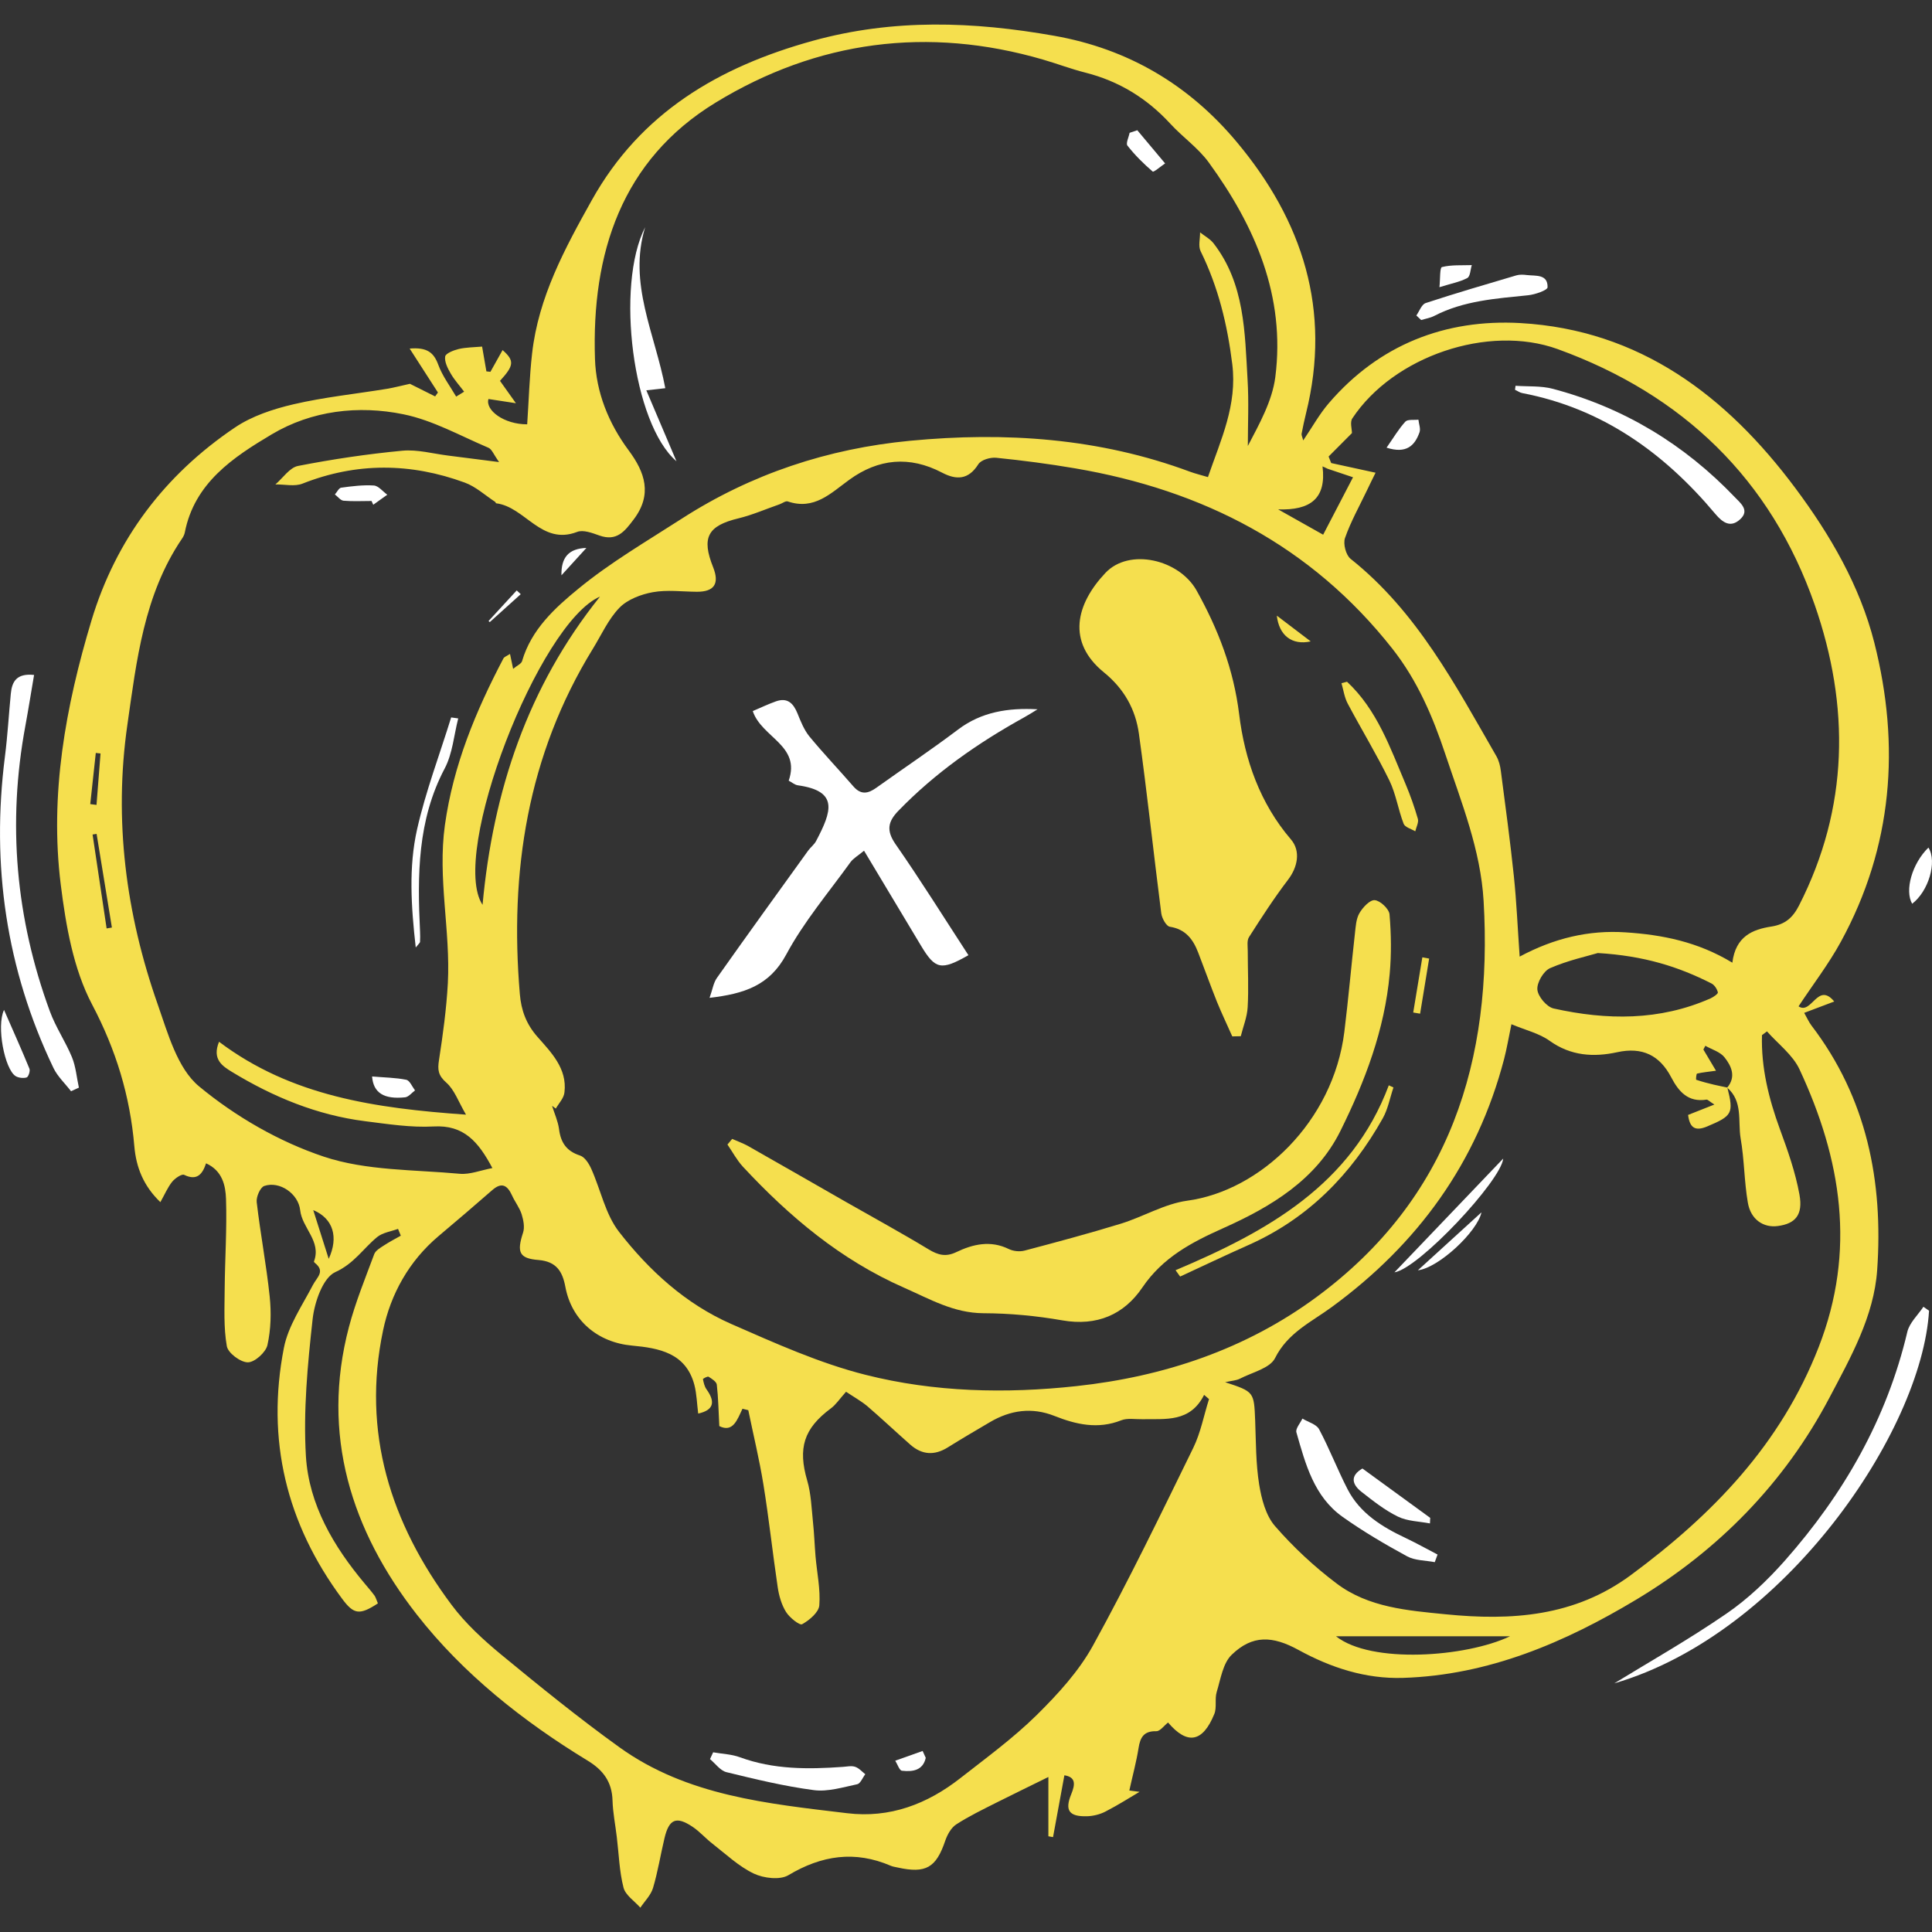 <?xml version="1.0" encoding="utf-8"?>
<!-- Generator: Adobe Illustrator 28.1.0, SVG Export Plug-In . SVG Version: 6.00 Build 0)  -->
<svg version="1.1" id="Layer_1" xmlns="http://www.w3.org/2000/svg" xmlns:xlink="http://www.w3.org/1999/xlink" x="0px" y="0px"
	 viewBox="0 0 216 216" style="enable-background:new 0 0 216 216;" xml:space="preserve">
<rect x="0" y="0" width="216" height="216" fill="#333333" stroke="none"/>
<style type="text/css">
	.st0{fill:#F5DF4E;}
	.st1{fill:#FFFFFF;}
</style>
<g>
	<path class="st0" d="M42.25,179.26c-2.05,1.34-2.69,1.24-3.98-0.49c-6.26-8.42-8.53-17.82-6.53-28.08
		c0.48-2.46,2.05-4.73,3.24-7.02c0.44-0.86,1.42-1.52,0.23-2.47c-0.05-0.04-0.12-0.12-0.11-0.16c0.86-2.27-1.32-3.73-1.54-5.74
		c-0.2-1.84-2.29-3.29-4.01-2.71c-0.45,0.15-0.92,1.22-0.85,1.81c0.41,3.52,1.08,7.01,1.45,10.54c0.19,1.8,0.14,3.69-0.25,5.44
		c-0.18,0.81-1.42,1.93-2.19,1.93c-0.82,0-2.22-1.04-2.35-1.81c-0.37-2.09-0.25-4.28-0.24-6.43c0.03-3.34,0.26-6.69,0.15-10.02
		c-0.05-1.5-0.4-3.16-2.23-3.99c-0.41,1.23-1.02,1.98-2.45,1.29c-0.27-0.13-1.02,0.38-1.34,0.77c-0.51,0.64-0.84,1.43-1.32,2.28
		c-1.89-1.81-2.71-3.9-2.91-6.24c-0.48-5.62-2.04-10.77-4.73-15.87c-2.1-3.99-2.93-8.84-3.5-13.41
		c-1.25-10.06,0.54-19.89,3.44-29.52c2.74-9.08,8.19-16.27,16.03-21.56c1.91-1.29,4.28-2.07,6.55-2.6c3.43-0.8,6.97-1.16,10.45-1.73
		c0.79-0.13,1.56-0.34,2.57-0.56c0.74,0.37,1.78,0.89,2.82,1.41c0.1-0.15,0.21-0.29,0.31-0.44c-0.99-1.54-1.98-3.07-3.16-4.91
		c1.93-0.16,2.69,0.42,3.2,1.81c0.46,1.26,1.31,2.38,2,3.56c0.3-0.18,0.59-0.37,0.89-0.55c-0.5-0.67-1.07-1.29-1.49-2.01
		c-0.34-0.59-0.72-1.32-0.63-1.92c0.05-0.35,0.94-0.7,1.51-0.84c0.82-0.19,1.68-0.19,2.62-0.27c0.16,0.95,0.32,1.86,0.48,2.77
		c0.15,0.02,0.3,0.04,0.45,0.05c0.45-0.8,0.89-1.6,1.36-2.43c1.36,1.2,1.27,1.73-0.29,3.44c0.62,0.86,1.2,1.68,1.78,2.5
		c-1-0.15-2.01-0.31-3.07-0.47c-0.37,1.26,1.75,2.84,4.33,2.83c0.18-2.64,0.25-5.3,0.55-7.93c0.71-6.29,3.66-11.74,6.68-17.14
		c5.45-9.76,14.17-14.9,24.71-17.81c9.02-2.49,17.94-2.16,26.98-0.56c8.27,1.46,15.04,5.47,20.38,11.84
		c7.42,8.85,10.63,18.85,7.78,30.35c-0.19,0.76-0.35,1.53-0.5,2.3c-0.03,0.16,0.08,0.35,0.18,0.75c1.02-1.5,1.81-2.94,2.86-4.16
		c5.62-6.55,13.03-9.43,21.42-8.96c13.35,0.76,23.06,8.15,30.74,18.45c3.9,5.23,7.22,10.93,8.83,17.28
		c2.92,11.53,2.06,22.81-3.73,33.42c-1.36,2.5-3.12,4.78-4.74,7.24c1.47,0.98,2.13-2.79,3.99-0.54c-1.13,0.43-2.16,0.82-3.36,1.27
		c0.31,0.54,0.51,1.01,0.81,1.41c6.2,8.11,8.04,17.46,7.35,27.34c-0.36,5.18-2.97,9.78-5.35,14.3c-5.03,9.53-12.4,17.03-21.57,22.54
		c-7.98,4.79-16.51,8.46-26.09,8.76c-4.2,0.13-8.06-1.14-11.68-3.12c-2.9-1.59-5.15-1.71-7.47,0.53c-0.99,0.95-1.24,2.72-1.68,4.16
		c-0.24,0.78,0.03,1.74-0.27,2.47c-1.31,3.21-3.04,3.45-5.17,0.95c-0.45,0.35-0.89,0.98-1.31,0.97c-1.4-0.03-1.8,0.68-1.99,1.89
		c-0.24,1.52-0.65,3.02-1.03,4.74c0.38,0.05,0.97,0.13,1.14,0.15c-1.05,0.62-2.4,1.48-3.82,2.21c-0.62,0.32-1.37,0.5-2.06,0.52
		c-2.01,0.05-2.5-0.66-1.75-2.48c0.45-1.09,0.51-1.9-0.77-2.1c-0.43,2.35-0.85,4.63-1.27,6.91c-0.17-0.03-0.34-0.06-0.52-0.09
		c0-2.14,0-4.29,0-6.63c-1.98,0.98-3.91,1.91-5.82,2.87c-1.52,0.77-3.06,1.51-4.48,2.43c-0.57,0.37-1,1.15-1.23,1.82
		c-1.02,3.02-2.16,3.7-5.32,3c-0.26-0.06-0.53-0.09-0.76-0.19c-4.02-1.73-7.73-1.18-11.46,1.05c-0.94,0.56-2.76,0.34-3.86-0.18
		c-1.68-0.8-3.11-2.16-4.61-3.33c-0.78-0.6-1.44-1.37-2.25-1.91c-1.82-1.21-2.62-0.86-3.13,1.28c-0.44,1.85-0.74,3.74-1.28,5.56
		c-0.24,0.81-0.93,1.48-1.42,2.21c-0.65-0.74-1.66-1.39-1.88-2.24c-0.47-1.83-0.52-3.76-0.75-5.64c-0.16-1.37-0.44-2.73-0.48-4.11
		c-0.06-2.05-1.02-3.37-2.75-4.43c-7.26-4.42-13.96-9.73-19.13-16.35c-7.31-9.36-10.76-20.12-7.59-32.15
		c0.73-2.77,1.83-5.46,2.83-8.15c0.15-0.4,0.67-0.7,1.07-0.96c0.61-0.4,1.26-0.74,1.9-1.1c-0.1-0.25-0.21-0.5-0.31-0.76
		c-0.79,0.29-1.71,0.41-2.33,0.91c-1.56,1.28-2.58,2.97-4.68,3.92c-1.39,0.63-2.33,3.37-2.54,5.27c-0.56,5.07-1.05,10.23-0.75,15.3
		c0.33,5.43,3.09,10.1,6.58,14.26c0.38,0.45,0.77,0.9,1.12,1.38C42.04,178.67,42.13,178.99,42.25,179.26z M193.1,121.6
		c1.03-1.22,0.47-2.42-0.29-3.38c-0.48-0.62-1.42-0.88-2.15-1.3c-0.07,0.14-0.15,0.28-0.22,0.42c0.47,0.79,0.94,1.58,1.41,2.37
		c-0.88,0.12-1.51,0.18-2.12,0.32c-0.08,0.02-0.14,0.67-0.09,0.69c0.65,0.22,1.31,0.39,1.98,0.55c0.5,0.12,1,0.21,1.5,0.32
		c0.73,2.89,0.55,3.17-2.26,4.35c-1.35,0.57-1.95,0.14-2.13-1.29c0.87-0.34,1.71-0.67,2.94-1.16c-0.56-0.35-0.74-0.57-0.88-0.55
		c-2.06,0.32-3.1-0.88-3.95-2.5c-1.28-2.45-3.22-3.42-6.04-2.8c-2.62,0.57-5.18,0.42-7.54-1.27c-1.18-0.85-2.72-1.2-4.28-1.86
		c-0.31,1.48-0.51,2.7-0.82,3.89c-3.03,11.59-9.65,20.7-19.28,27.74c-2.28,1.67-4.91,2.86-6.33,5.7c-0.57,1.14-2.56,1.59-3.93,2.3
		c-0.39,0.2-0.87,0.22-1.65,0.39c3.25,1.07,3.23,1.08,3.36,4.32c0.09,2.36,0.07,4.76,0.44,7.08c0.26,1.63,0.74,3.49,1.77,4.68
		c2.05,2.36,4.39,4.54,6.9,6.43c3.55,2.68,7.95,3.02,12.2,3.44c7.34,0.73,14.4,0.27,20.7-4.39c9.16-6.77,16.76-14.62,20.99-25.48
		c4.21-10.8,2.54-21.01-2.14-31.05c-0.76-1.63-2.4-2.85-3.64-4.25c-0.19,0.14-0.37,0.28-0.56,0.42c-0.1,3.63,0.75,7.08,2,10.5
		c0.88,2.39,1.74,4.83,2.19,7.32c0.42,2.29-0.47,3.26-2.41,3.52c-1.61,0.22-3.04-0.72-3.36-2.62c-0.41-2.38-0.39-4.83-0.81-7.21
		C194.29,125.33,194.88,123.13,193.1,121.6z M62.14,123.94c-0.14-0.1-0.28-0.21-0.42-0.31c0.27,0.87,0.66,1.72,0.78,2.6
		c0.19,1.51,0.83,2.47,2.35,2.96c0.53,0.17,1,0.91,1.26,1.5c1.05,2.34,1.57,5.06,3.09,7.02c3.36,4.33,7.45,8.07,12.55,10.31
		c4.91,2.15,9.87,4.39,15.03,5.69c7.69,1.94,15.63,2.12,23.56,1.26c9.81-1.06,18.96-4.13,26.88-9.98
		c14.89-11,19.69-26.46,18.65-44.25c-0.33-5.72-2.47-10.99-4.26-16.36c-1.42-4.27-3.14-8.29-5.93-11.84
		C146.6,61,134.47,54.79,120.19,52.36c-2.92-0.5-5.85-0.88-8.8-1.18c-0.66-0.07-1.7,0.23-2.01,0.72c-1.11,1.76-2.46,1.78-4.06,0.94
		c-3.63-1.9-7.11-1.57-10.37,0.8c-2.07,1.5-3.92,3.43-6.88,2.42c-0.24-0.08-0.6,0.21-0.91,0.32c-1.53,0.53-3.03,1.19-4.59,1.57
		c-3.45,0.83-4.17,2.14-2.84,5.47c0.73,1.84,0.12,2.75-1.82,2.74c-1.65-0.01-3.33-0.24-4.93,0.05c-1.32,0.24-2.82,0.81-3.72,1.73
		c-1.25,1.29-2.02,3.04-2.98,4.6c-7.32,11.9-9.32,24.93-8.16,38.61c0.15,1.77,0.69,3.32,1.97,4.77c1.52,1.73,3.33,3.53,3.02,6.18
		C63.06,122.76,62.48,123.34,62.14,123.94z M52.1,124.62c-0.85-1.45-1.29-2.78-2.2-3.58c-0.92-0.81-0.99-1.44-0.82-2.52
		c0.44-2.85,0.83-5.71,0.99-8.59c0.31-5.89-1.16-11.7-0.33-17.68c0.94-6.72,3.45-12.74,6.54-18.63c0.1-0.19,0.39-0.28,0.74-0.51
		c0.12,0.59,0.21,1.02,0.35,1.67c0.46-0.39,0.92-0.57,1-0.87c1.03-3.54,3.69-5.96,6.32-8.11c3.57-2.93,7.62-5.29,11.53-7.81
		c7.78-5.01,16.37-7.84,25.52-8.71c10.65-1.02,21.17-0.31,31.31,3.46c0.6,0.22,1.23,0.37,2,0.6c1.44-4.18,3.29-8.04,2.72-12.63
		c-0.55-4.43-1.57-8.63-3.54-12.63c-0.28-0.57-0.05-1.4-0.06-2.1c0.51,0.41,1.13,0.73,1.52,1.24c3.48,4.51,3.48,9.93,3.79,15.23
		c0.15,2.46,0.03,4.94,0.03,7.41c1.29-2.47,2.72-5.01,3.07-7.69c1.16-9.05-2.25-16.87-7.44-24.01c-1.18-1.62-2.92-2.83-4.3-4.33
		c-2.61-2.84-5.74-4.76-9.49-5.71c-1.59-0.4-3.13-0.99-4.71-1.45c-12.91-3.77-25.3-2.12-36.63,4.8
		c-10.54,6.43-13.88,16.89-13.49,28.67c0.12,3.7,1.51,7.18,3.78,10.23c1.81,2.44,2.66,4.91,0.55,7.7c-1.01,1.34-1.9,2.49-3.84,1.8
		c-0.79-0.28-1.81-0.67-2.49-0.4c-4,1.54-5.81-2.81-9.05-3.2c-0.04-0.01-0.06-0.12-0.11-0.16c-1.13-0.74-2.17-1.71-3.41-2.16
		c-6.03-2.21-12.08-2.27-18.13,0.12c-0.88,0.35-2.01,0.07-3.03,0.09c0.84-0.72,1.6-1.89,2.54-2.07c3.85-0.75,7.74-1.33,11.65-1.7
		c1.69-0.16,3.45,0.34,5.17,0.55c1.7,0.21,3.4,0.43,5.65,0.72c-0.61-0.85-0.81-1.44-1.19-1.6c-3.14-1.33-6.21-3.07-9.49-3.74
		c-5.06-1.04-10.27-0.42-14.74,2.24c-4.3,2.56-8.64,5.42-9.72,10.98c-0.05,0.25-0.18,0.5-0.33,0.71
		c-4.25,6.28-5.06,13.62-6.09,20.79c-1.53,10.64-0.17,21.12,3.39,31.24c1.14,3.25,2.2,7.17,4.63,9.18
		c4.07,3.37,8.95,6.19,13.96,7.86c4.75,1.58,10.1,1.44,15.19,1.91c1.13,0.1,2.32-0.39,3.64-0.64c-1.57-2.95-3.19-4.84-6.57-4.65
		c-2.54,0.14-5.12-0.27-7.67-0.59c-5.37-0.68-10.27-2.71-14.86-5.5c-1.06-0.65-2.27-1.4-1.46-3.38
		C32.57,122.56,41.95,123.9,52.1,124.62z M94.59,155.6c-0.76,0.85-1.15,1.46-1.7,1.86c-3.04,2.26-3.7,4.45-2.64,8.08
		c0.43,1.47,0.48,3.06,0.64,4.61c0.14,1.29,0.18,2.58,0.29,3.88c0.16,1.82,0.56,3.66,0.42,5.45c-0.06,0.78-1.11,1.66-1.92,2.11
		c-0.28,0.16-1.41-0.74-1.8-1.37c-0.5-0.8-0.79-1.81-0.93-2.76c-0.57-3.83-0.98-7.68-1.6-11.5c-0.45-2.78-1.12-5.53-1.69-8.3
		c-0.22-0.05-0.43-0.11-0.65-0.16c-0.59,1.24-1.06,2.7-2.59,1.94c-0.09-1.66-0.11-3.15-0.28-4.63c-0.04-0.34-0.56-0.66-0.92-0.89
		c-0.12-0.07-0.64,0.22-0.63,0.27c0.08,0.39,0.17,0.82,0.4,1.14c1.06,1.47,0.74,2.34-0.93,2.71c-0.14-1.07-0.16-2.18-0.43-3.22
		c-0.95-3.56-3.94-4.1-6.96-4.38c-3.84-0.35-6.75-2.8-7.46-6.56c-0.32-1.72-0.99-2.84-3-3.01c-2.19-0.17-2.44-0.89-1.73-3.06
		c0.2-0.61,0.04-1.41-0.16-2.06c-0.24-0.74-0.75-1.38-1.07-2.09c-0.52-1.14-1.15-1.54-2.23-0.59c-1.98,1.73-3.98,3.44-5.99,5.13
		c-3.31,2.79-5.35,6.49-6.2,10.53c-2.4,11.38,0.83,21.57,7.66,30.7c1.56,2.09,3.55,3.91,5.57,5.58c4.31,3.55,8.65,7.07,13.18,10.33
		c7.57,5.45,16.58,6.31,25.47,7.38c4.78,0.58,8.96-1.02,12.67-3.93c2.9-2.27,5.9-4.46,8.51-7.03c2.37-2.34,4.72-4.9,6.31-7.79
		c3.98-7.23,7.58-14.68,11.21-22.1c0.83-1.7,1.18-3.62,1.76-5.45c-0.18-0.16-0.36-0.31-0.55-0.47c-1.56,3.11-4.32,2.67-6.91,2.72
		c-0.79,0.02-1.66-0.15-2.35,0.12c-2.6,1.03-5.04,0.48-7.48-0.49c-2.51-0.99-4.91-0.65-7.19,0.69c-1.59,0.93-3.18,1.87-4.74,2.84
		c-1.48,0.92-2.87,0.83-4.17-0.31c-1.63-1.44-3.21-2.93-4.85-4.34C96.2,156.59,95.36,156.12,94.59,155.6z M193.68,107.63
		c0.36-2.95,2.27-3.72,4.35-4.04c1.56-0.24,2.41-1,3.1-2.35c5.59-10.95,5.69-22.31,1.76-33.61c-4.89-14.04-14.73-23.52-28.74-28.6
		c-7.77-2.81-18.37,0.81-22.96,7.75c-0.28,0.42-0.04,1.19-0.04,1.64c-0.79,0.8-1.7,1.71-2.61,2.62c0.1,0.24,0.19,0.49,0.29,0.73
		c1.6,0.35,3.19,0.69,4.96,1.08c-0.31,0.63-0.65,1.31-0.97,1.99c-0.84,1.76-1.81,3.49-2.45,5.32c-0.22,0.64,0.1,1.9,0.63,2.32
		c7.42,5.9,11.7,14.09,16.29,22.05c0.29,0.5,0.44,1.11,0.51,1.69c0.51,3.9,1.04,7.81,1.45,11.72c0.3,2.85,0.42,5.71,0.65,9.01
		c3.83-2.05,7.72-2.99,11.86-2.71C185.84,104.51,189.8,105.28,193.68,107.63z M178.64,106.55c-1.17,0.35-3.34,0.82-5.34,1.69
		c-0.73,0.32-1.49,1.62-1.42,2.4c0.07,0.78,1.05,1.94,1.82,2.11c5.93,1.32,11.84,1.39,17.54-1.13c0.33-0.15,0.86-0.52,0.82-0.67
		c-0.09-0.38-0.38-0.83-0.72-1C187.68,108.09,183.84,106.86,178.64,106.55z M67.08,66.7c-6.82,2.93-16.88,28.84-13.13,34.46
		C55.12,88.45,58.99,76.79,67.08,66.7z M168.82,182.94c-6.47,0-13.15,0-19.45,0C153.29,186.05,163.89,185.28,168.82,182.94z
		 M148.44,52.41c-0.19-0.09-0.38-0.18-0.58-0.27c0.45,3.61-1.37,4.93-4.96,4.81c2.01,1.13,3.44,1.93,5.03,2.83
		c1.08-2.08,2.2-4.23,3.34-6.42C150.16,52.98,149.3,52.69,148.44,52.41z M11.92,103.8c0.2-0.03,0.39-0.07,0.59-0.1
		c-0.57-3.49-1.14-6.98-1.71-10.47c-0.15,0.02-0.3,0.04-0.45,0.07C10.88,96.79,11.4,100.29,11.92,103.8z M36.75,140.74
		c1.12-2.42,0.51-4.51-1.73-5.45C35.61,137.15,36.2,139.01,36.75,140.74z M10.09,89.9c0.23,0.03,0.46,0.06,0.7,0.09
		c0.15-1.92,0.3-3.83,0.45-5.75c-0.18-0.02-0.36-0.04-0.53-0.06C10.5,86.09,10.29,88,10.09,89.9z M123.13,184.89
		c0.11-0.09,0.22-0.18,0.34-0.27c1.45,1.62,2.91,3.24,4.36,4.85c-0.02,0.01-0.04,0.03-0.06,0.04
		C126.23,187.97,124.68,186.43,123.13,184.89z"/>
	<path class="st1" d="M3.81,75.46c-0.34,1.98-0.63,3.83-0.97,5.67c-2.03,10.9-1.08,21.56,2.74,31.95c0.65,1.77,1.75,3.38,2.47,5.13
		c0.43,1.06,0.52,2.25,0.77,3.39c-0.29,0.13-0.58,0.27-0.88,0.4c-0.66-0.86-1.5-1.64-1.96-2.59c-5.3-11.06-6.97-22.69-5.43-34.82
		c0.3-2.34,0.43-4.7,0.66-7.05C1.34,76.23,1.83,75.25,3.81,75.46z"/>
	<path class="st1" d="M215.67,146.54c-0.81,13.46-16.13,36.1-35.19,41.66c3.76-2.31,8.27-4.86,12.52-7.78
		c2.41-1.65,4.6-3.74,6.54-5.93c6.57-7.43,11.4-15.83,13.7-25.58c0.24-1.02,1.18-1.88,1.8-2.81
		C215.25,146.25,215.46,146.39,215.67,146.54z"/>
	<path class="st1" d="M158.35,35.27c0.34-0.48,0.59-1.24,1.05-1.39c3.35-1.1,6.74-2.09,10.12-3.09c0.37-0.11,0.79-0.09,1.18-0.04
		c0.99,0.12,2.36-0.13,2.32,1.37c-0.01,0.33-1.39,0.81-2.17,0.89c-3.59,0.37-7.2,0.6-10.5,2.31c-0.45,0.23-0.97,0.31-1.46,0.46
		C158.71,35.61,158.53,35.44,158.35,35.27z"/>
	<path class="st1" d="M0.45,112.91c1.03,2.36,1.97,4.45,2.84,6.57c0.11,0.26-0.12,0.92-0.31,0.98c-0.37,0.11-0.92,0.05-1.25-0.16
		C0.53,119.51-0.42,114.76,0.45,112.91z"/>
	<path class="st1" d="M215.6,94.76c1.01,1.61-0.01,4.91-1.82,6.28C212.93,99.55,213.76,96.56,215.6,94.76z"/>
	<path class="st1" d="M160.93,32.11c0.1-0.9,0.03-2.19,0.28-2.25c1.06-0.27,2.22-0.18,3.34-0.22c-0.16,0.5-0.17,1.26-0.5,1.44
		C163.23,31.52,162.27,31.69,160.93,32.11z"/>
	<path class="st0" d="M137.77,115.87c-0.57-1.29-1.18-2.56-1.71-3.86c-0.73-1.82-1.39-3.68-2.1-5.51c-0.57-1.48-1.4-2.61-3.17-2.89
		c-0.4-0.06-0.89-0.95-0.96-1.51c-0.86-6.69-1.57-13.4-2.5-20.08c-0.38-2.71-1.64-5-3.9-6.84c-4.2-3.41-3.13-7.65,0.16-11.13
		c2.66-2.82,8.24-1.51,10.19,1.97c2.42,4.34,4.14,8.8,4.76,13.84c0.62,5.07,2.32,9.94,5.79,13.99c1.12,1.31,0.74,3.11-0.32,4.5
		c-1.57,2.06-2.98,4.24-4.37,6.42c-0.25,0.39-0.14,1.02-0.14,1.54c0,2.1,0.11,4.21-0.01,6.3c-0.06,1.09-0.5,2.16-0.77,3.24
		C138.4,115.86,138.08,115.87,137.77,115.87z"/>
	<path class="st0" d="M81.86,127.33c0.6,0.27,1.23,0.49,1.8,0.81c3.65,2.07,7.28,4.16,10.92,6.24c3.08,1.76,6.2,3.46,9.24,5.3
		c1.06,0.64,1.92,0.87,3.09,0.31c1.88-0.9,3.84-1.35,5.89-0.34c0.5,0.24,1.2,0.31,1.74,0.17c3.6-0.95,7.21-1.92,10.77-3.01
		c2.5-0.77,4.88-2.22,7.42-2.57c8.16-1.1,16.33-8.83,17.57-18.89c0.45-3.65,0.77-7.31,1.18-10.97c0.09-0.78,0.13-1.64,0.5-2.28
		c0.37-0.64,1.17-1.51,1.72-1.46c0.61,0.05,1.59,0.97,1.65,1.58c0.19,2.2,0.22,4.45,0.02,6.65c-0.56,6.24-2.76,12.03-5.51,17.57
		c-2.71,5.47-7.78,8.49-13.1,10.87c-3.55,1.59-6.76,3.27-9.04,6.63c-2.06,3.04-5.08,4.35-8.94,3.68c-2.91-0.51-5.89-0.79-8.84-0.8
		c-3.33-0.02-5.99-1.59-8.88-2.86c-7.09-3.12-12.82-7.95-18.01-13.53c-0.67-0.73-1.15-1.64-1.72-2.47
		C81.5,127.75,81.68,127.54,81.86,127.33z"/>
	<path class="st1" d="M108.27,106.79c-3.06,1.75-3.71,1.59-5.3-1.06c-2.08-3.47-4.16-6.95-6.37-10.62c-0.66,0.55-1.2,0.85-1.52,1.29
		c-2.45,3.4-5.21,6.65-7.18,10.32c-1.88,3.5-4.74,4.39-8.57,4.84c0.33-0.91,0.43-1.68,0.83-2.24c3.37-4.77,6.79-9.5,10.2-14.23
		c0.27-0.37,0.67-0.66,0.88-1.06c1.75-3.32,2.55-5.59-2.03-6.23c-0.36-0.05-0.68-0.34-1.03-0.52c1.37-3.96-3.02-4.8-4.02-7.78
		c0.84-0.36,1.7-0.77,2.6-1.09c1.28-0.45,1.94,0.22,2.4,1.35c0.36,0.89,0.73,1.83,1.32,2.56c1.58,1.92,3.3,3.72,4.93,5.6
		c0.85,0.98,1.65,0.81,2.57,0.15c3.04-2.17,6.16-4.26,9.14-6.51c2.61-1.97,5.59-2.44,8.88-2.26c-0.5,0.31-1,0.63-1.51,0.91
		c-5.15,2.85-9.92,6.18-14.04,10.43c-1.19,1.22-1.37,2.22-0.34,3.72C102.91,98.38,105.51,102.55,108.27,106.79z"/>
	<path class="st0" d="M131.43,142.01c10.23-4.32,19.67-9.54,23.84-20.67c0.17,0.08,0.35,0.16,0.52,0.24
		c-0.39,1.15-0.61,2.4-1.19,3.44c-3.53,6.28-8.35,11.22-15.05,14.19c-2.55,1.13-5.07,2.34-7.61,3.51
		C131.77,142.48,131.6,142.25,131.43,142.01z"/>
	<path class="st0" d="M150.6,76.22c3.36,3.14,4.82,7.37,6.55,11.45c0.53,1.26,0.99,2.56,1.37,3.88c0.11,0.4-0.18,0.92-0.29,1.39
		c-0.45-0.27-1.15-0.45-1.3-0.84c-0.61-1.58-0.86-3.32-1.59-4.83c-1.43-2.93-3.13-5.72-4.66-8.6c-0.37-0.69-0.48-1.52-0.7-2.29
		C150.17,76.33,150.38,76.28,150.6,76.22z"/>
	<path class="st0" d="M159.78,107.17c-0.34,2.05-0.67,4.1-1.01,6.16c-0.26-0.04-0.51-0.09-0.77-0.13c0.34-2.06,0.68-4.11,1.02-6.17
		C159.28,107.07,159.53,107.12,159.78,107.17z"/>
	<path class="st0" d="M146.54,71.71c-2.1,0.46-3.54-0.67-3.79-2.88C144.26,69.98,145.4,70.84,146.54,71.71z"/>
	<path class="st1" d="M74.38,43.4c-0.69,0.08-1.19,0.14-2.12,0.24c1.17,2.75,2.27,5.34,3.37,7.93c-4.89-4.18-6.84-19.64-3.5-26.17
		C70.2,31.69,73.23,37.3,74.38,43.4z"/>
	<path class="st1" d="M51.23,80.32c-0.48,1.87-0.63,3.92-1.51,5.59c-3.06,5.79-3.06,11.97-2.76,18.22c0.02,0.39,0.02,0.79,0,1.18
		c-0.01,0.1-0.14,0.19-0.48,0.62c-0.52-4.63-0.8-8.98,0.15-13.21c0.96-4.24,2.52-8.34,3.81-12.51
		C50.71,80.25,50.97,80.29,51.23,80.32z"/>
	<path class="st1" d="M127.15,14.56c1.04,1.24,2.08,2.47,3.11,3.71c-0.48,0.32-1.27,1.01-1.39,0.91c-1.02-0.88-1.99-1.84-2.82-2.9
		c-0.2-0.26,0.15-0.94,0.24-1.43C126.59,14.75,126.87,14.65,127.15,14.56z"/>
	<path class="st1" d="M41.54,56.01c-1.04,0-2.09,0.06-3.13-0.03c-0.34-0.03-0.65-0.46-0.97-0.7c0.24-0.26,0.44-0.72,0.71-0.76
		c1.21-0.16,2.44-0.32,3.65-0.24c0.52,0.04,1,0.67,1.5,1.03c-0.52,0.37-1.04,0.74-1.57,1.12C41.67,56.29,41.6,56.15,41.54,56.01z"/>
	<path class="st1" d="M41.6,120.35c1.39,0.12,2.63,0.13,3.82,0.37c0.39,0.08,0.66,0.77,0.98,1.19c-0.37,0.27-0.71,0.72-1.1,0.77
		C42.93,122.93,41.74,122.19,41.6,120.35z"/>
	<path class="st1" d="M54.62,69.43c1.05-1.14,2.1-2.28,3.15-3.42c0.15,0.14,0.3,0.28,0.45,0.42c-1.15,1.04-2.3,2.08-3.46,3.12
		C54.72,69.51,54.67,69.47,54.62,69.43z"/>
	<path class="st1" d="M65.56,61.26c-1.04,1.14-1.87,2.05-2.79,3.06C62.73,62.31,63.58,61.33,65.56,61.26z"/>
	<path class="st1" d="M79.73,195.91c1.01,0.18,2.07,0.21,3.01,0.56c3.75,1.37,7.6,1.35,11.49,1.07c0.46-0.03,0.96-0.15,1.37-0.01
		c0.43,0.14,0.77,0.54,1.14,0.83c-0.3,0.39-0.54,1.04-0.9,1.12c-1.6,0.34-3.28,0.86-4.84,0.66c-3.29-0.43-6.55-1.22-9.78-2.01
		c-0.69-0.17-1.23-0.95-1.84-1.46C79.5,196.41,79.61,196.16,79.73,195.91z"/>
	<path class="st1" d="M103.5,196.53c-0.31,1.4-1.45,1.58-2.66,1.44c-0.29-0.03-0.5-0.73-0.75-1.12c1.02-0.36,2.04-0.73,3.06-1.09
		C103.27,196.02,103.38,196.27,103.5,196.53z"/>
	<path class="st1" d="M160.41,174.65c-1.04-0.2-2.21-0.17-3.09-0.65c-2.47-1.34-4.91-2.78-7.2-4.4c-3.22-2.28-4.17-5.93-5.18-9.46
		c-0.12-0.42,0.43-1.02,0.67-1.54c0.64,0.39,1.57,0.63,1.87,1.2c1.16,2.18,2.05,4.5,3.18,6.7c1.39,2.69,3.85,4.21,6.51,5.46
		c1.2,0.57,2.37,1.23,3.55,1.84C160.62,174.08,160.51,174.37,160.41,174.65z"/>
	<path class="st1" d="M159.87,170.32c-1.2-0.23-2.51-0.24-3.58-0.76c-1.46-0.71-2.77-1.75-4.06-2.76c-1.07-0.83-1.32-1.8,0.09-2.62
		c2.53,1.84,5.05,3.68,7.58,5.52C159.89,169.91,159.88,170.12,159.87,170.32z"/>
	<path class="st1" d="M155.9,142.25c4.12-4.31,8.24-8.62,12.16-12.72C167.84,131.98,158.64,141.82,155.9,142.25z"/>
	<path class="st1" d="M165.63,135.54c-0.46,2.17-4.8,6.22-7.11,6.48C160.98,139.77,163.27,137.68,165.63,135.54z"/>
	<path class="st1" d="M169.44,43.13c1.39,0.1,2.84-0.01,4.17,0.34c7.93,2.1,14.69,6.2,20.35,12.12c0.64,0.67,1.68,1.46,0.6,2.46
		c-1.07,0.99-1.95,0.4-2.79-0.6c-5.72-6.82-12.63-11.79-21.57-13.5c-0.29-0.05-0.54-0.25-0.82-0.37
		C169.4,43.43,169.42,43.28,169.44,43.13z"/>
	<path class="st1" d="M155.02,50.05c0.77-1.1,1.35-2.09,2.1-2.91c0.26-0.28,0.96-0.16,1.46-0.22c0.05,0.48,0.27,1.02,0.12,1.42
		C158.17,49.83,157.23,50.76,155.02,50.05z"/>
</g>
</svg>
